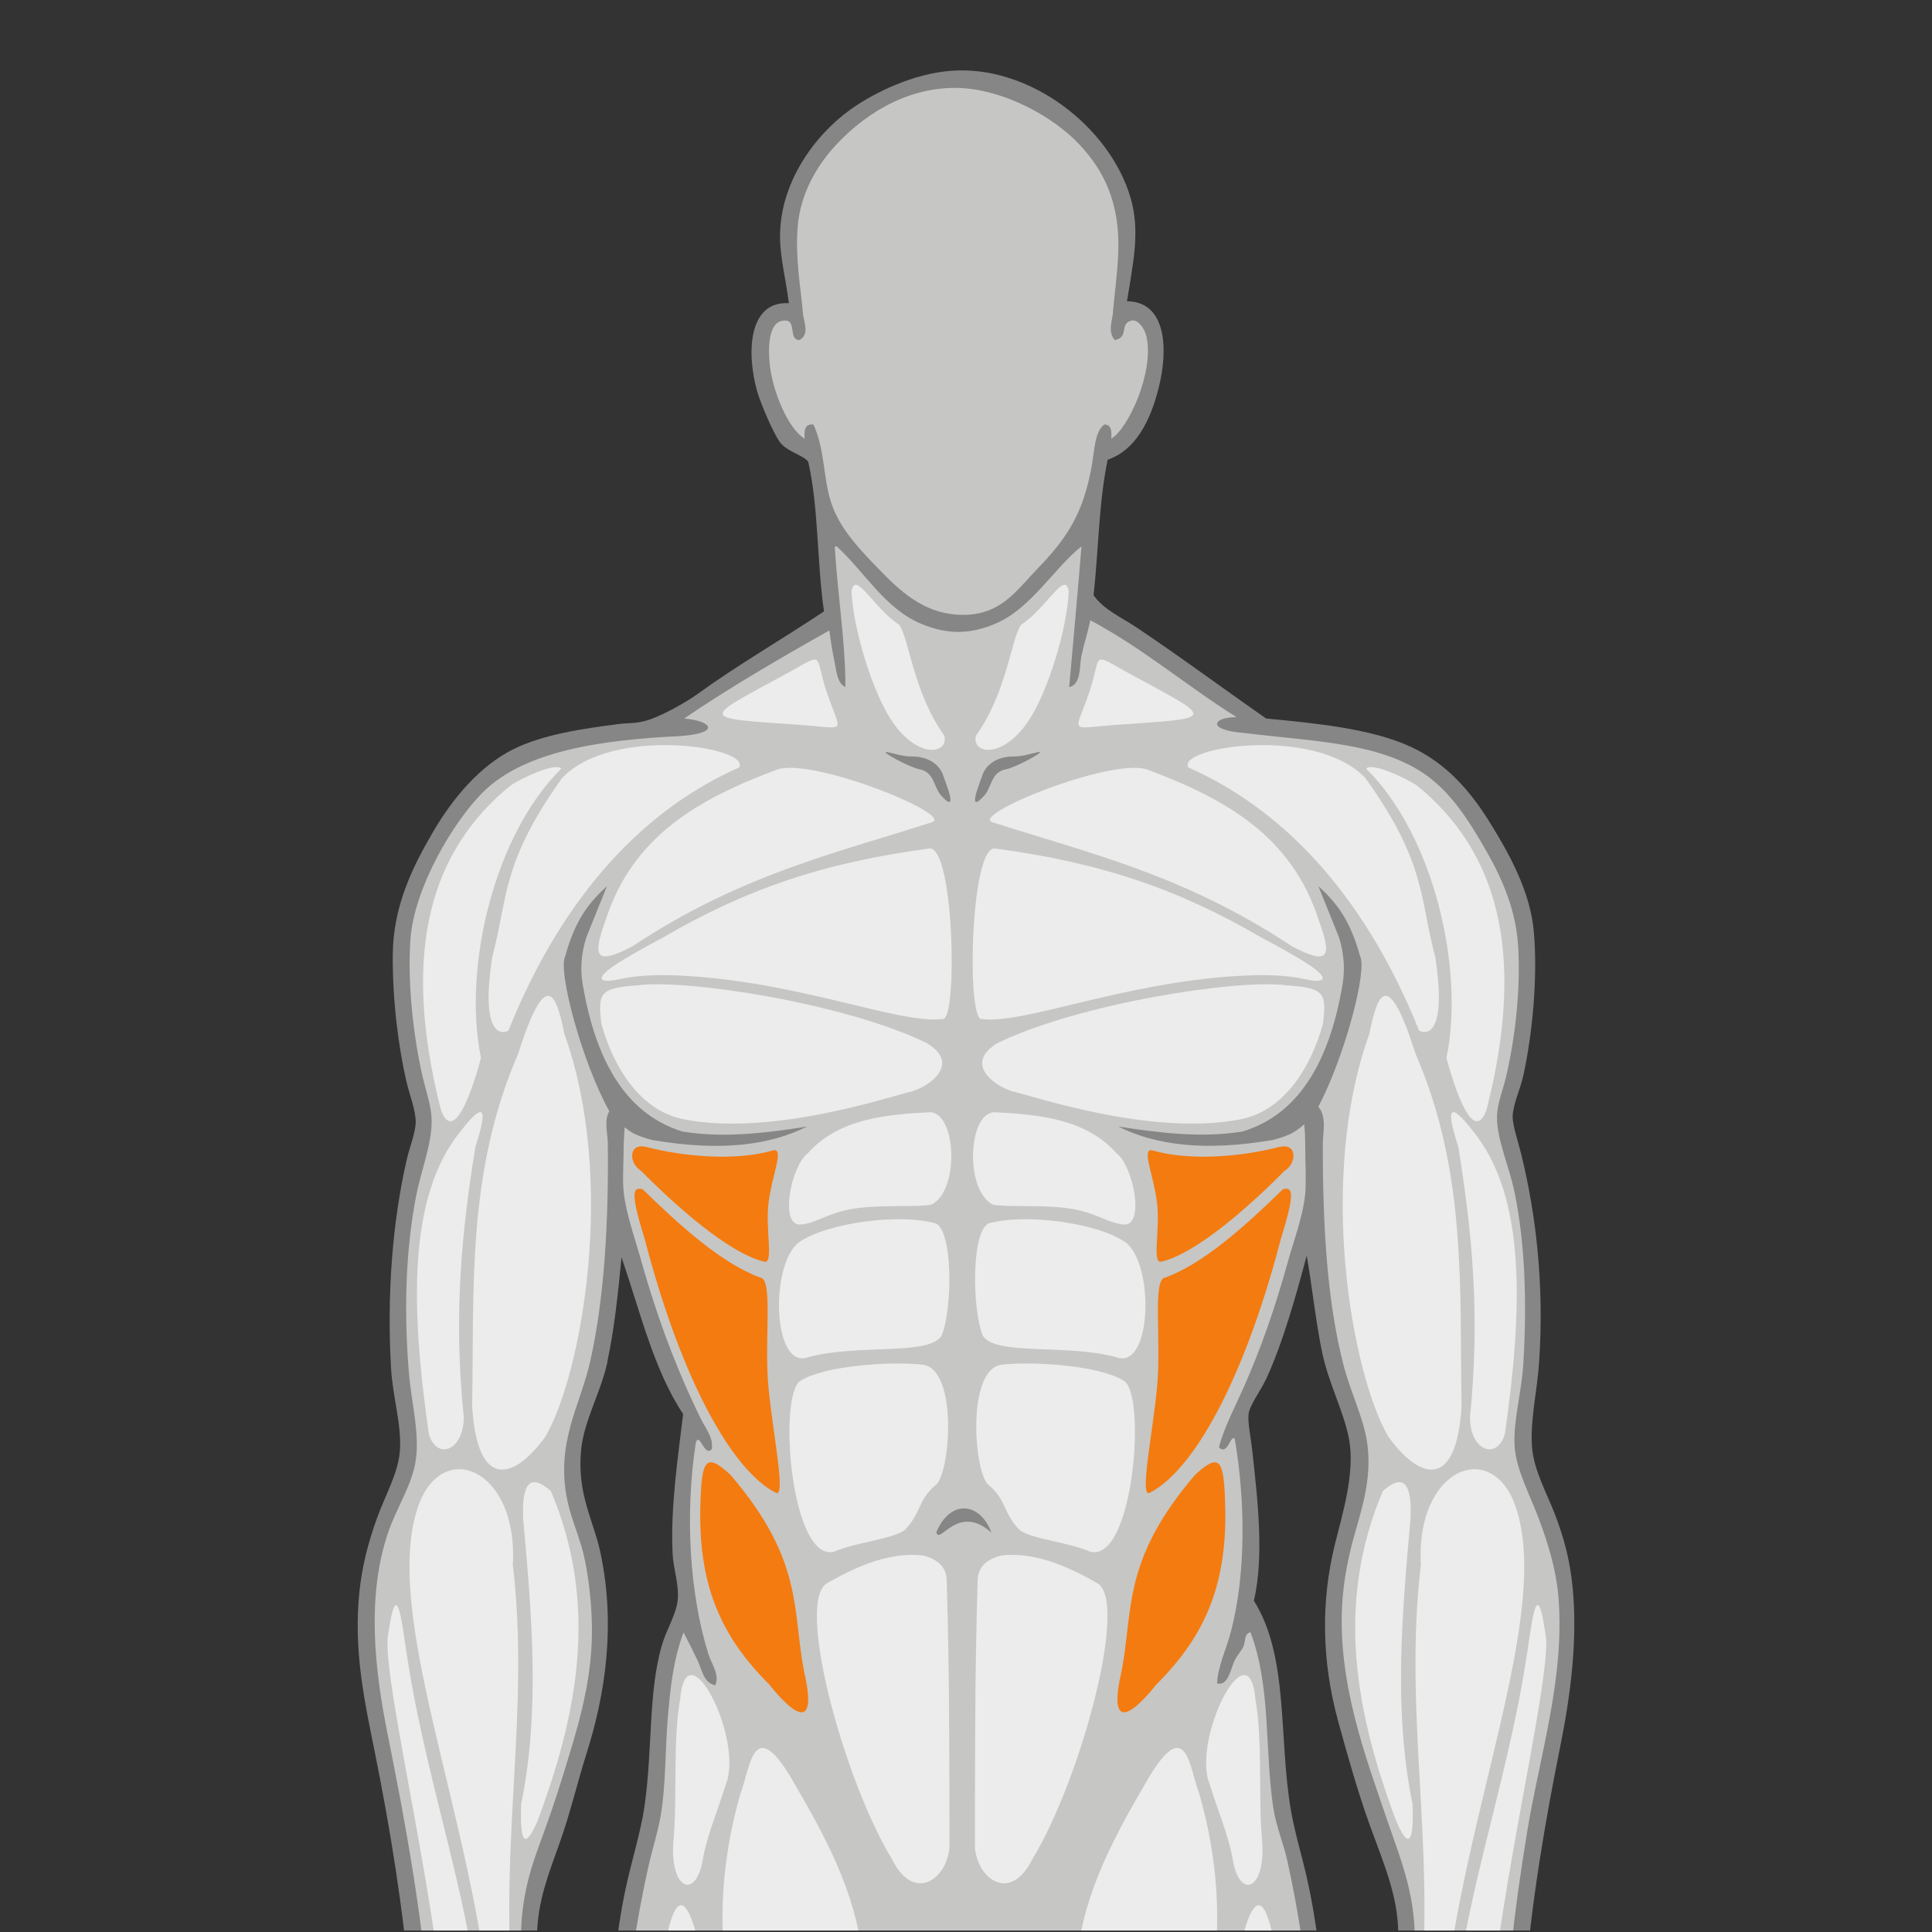<?xml version="1.0" encoding="UTF-8"?>
<svg id="_ÎÓÈ_1" data-name=" ÎÓÈ 1" xmlns="http://www.w3.org/2000/svg" xmlns:xlink="http://www.w3.org/1999/xlink" version="1.1" viewBox="0 0 2834.6 2834.6">
  <rect x="0" y="0" width="2834.6" height="2834.6" fill="#333333" stroke="none"/>
  <defs>
    <style>
      .cls-1 {
        clip-path: url(#clippath);
      }

      .cls-2 {
        fill: none;
      }

      .cls-2, .cls-3, .cls-4, .cls-5, .cls-6 {
        stroke-width: 0px;
      }

      .cls-3 {
        fill: #f47b0f;
      }

      .cls-3, .cls-4, .cls-5, .cls-6 {
        fill-rule: evenodd;
      }

      .cls-4 {
        fill: #ececec;
      }

      .cls-5 {
        fill: #868686;
      }

      .cls-6 {
        fill: #c6c6c5;
      }
    </style>
    <clipPath id="clippath">
      <rect class="cls-2" x="-1.7" y="2.1" width="2838.1" height="2830.3"/>
    </clipPath>
  </defs>
  <g class="cls-1">
    <g>
      <path class="cls-5" d="M1653.6,442c55.7.4,61.6,66,46.5,126.6-12.4,49.6-34.3,92-74.9,105.9-12.9,60.3-13.5,132.9-20.7,198.9,15.3,21.5,40.8,32.3,62,46.5,63.4,42.3,127.5,90,191.2,134.3,72.6,6.9,154.4,14.9,211.8,41.3,51.6,23.8,86.7,63.4,116.3,111.1,27.6,44.4,59.4,100.9,64.6,160.2,6,68.2-2.2,151.4-15.5,211.8-4.2,19.1-15.2,41.7-15.5,59.4-.2,13.8,8.3,37.8,12.9,56.8,21,86.2,33.7,189.1,25.8,304.8-2.8,41.2-13.4,85.2-10.3,124,2.7,33.7,22.2,68.4,33.6,98.2,13.3,34.7,21.9,66.8,25.8,105.9,7.8,77.4-2.7,158.7-18.1,235.1-21.7,107.8-41.3,221.7-51.7,343.6-3.5,41.2-9.1,85.4-7.7,124,1.4,38.5,14.1,79.8,20.7,118.8,8.7,51.4,26.7,107,10.3,152.4-5.3,14.9-12.5,21.3-25.8,36.2-8.9,10-14.1,24.9-23.2,36.2-8.6,10.6-22.2,15.7-33.6,28.4-14.6,16.4-20,28.7-28.4,31-23.7,6.5-56.3-4.4-77.5-10.3-19.1-5.3-47.5-13.6-59.4-25.8-13.8-14.2-12.3-35.2-20.7-51.7-9.9-19.4-25.9-20.9-36.2-33.6-26.5,202.2-55.5,399.4-126.6,563.2-12.9,29.7-29.8,59.3-33.6,95.6-4.1,39.5,3.3,80-2.6,121.4-2.6,17.8-10.8,36.5-10.3,54.3.8,31.8,17.4,66.8,25.8,100.8,23.6,95,45.9,206.4,46.5,325.5.7,157.8-43.1,300-82.7,434-27.5,93-56.3,202.1-74.9,312.6-7.2,42.6-20.3,90.2-12.9,129.2,6.2,32.8,33.2,67,56.8,98.2,18,23.8,31.8,40.3,56.8,59.4,8.5,6.5,17.9,18.4,25.8,20.7,40.9,11.5,91.6,23.2,90.4,62-.7,22.6-17,32.6-56.8,33.6-29.3.7-58.5,0-87.8,0-60.1,0-126.1,9-175.7,2.6-13.8-1.8-25.3-11.2-43.9-12.9-42.4-3.9-83.3,10.5-98.2-12.9-18.9-29.7,24.3-114.2,23.2-149.8-.6-20.7-10.8-41.6-10.3-62,.8-31.3,16.1-64.1,20.7-98.2,22.1-164.8,14.9-393-15.5-550.2-12.4-64.1-37.1-124-41.3-193.7-8.8,15-7.1,32.3-10.3,49.1-9,47.5-24.5,95-33.6,144.7-28.8,158.1-34.9,381.6-10.3,550.2,2.6,17.7,5.6,31.8,10.3,49.1,3.9,14.3,9.7,32.3,10.3,46.5.9,21.7-10.2,42.1-10.3,62-.3,53,38.6,97.3,25.8,152.4-12,22.3-61.6,10.8-95.6,12.9-20.6,1.3-32.4,12.9-56.8,12.9h-167.9c-55.8,0-134.5,8.3-142.1-23.2-8.8-36.4,29.2-56.1,54.3-64.6,8.8-3,20.3-3.3,31-7.7,30.8-12.8,65.3-50.3,85.2-77.5,18.3-24.9,51.6-68.7,56.8-103.3,5.5-36-5.6-80.5-12.9-121.4-19-106.1-49.6-223.1-77.5-317.7-39.5-133.9-87.8-271.7-87.8-439.2s27.8-257.6,56.8-372c4-15.7,12.3-32.5,12.9-46.5,1.3-29.2-13.2-61.2-15.5-93-2.6-35.8,3.2-80.7-5.2-111.1-12.9-47.3-40.9-91.3-56.8-142.1-45.1-143.4-85.8-316.5-100.7-488.2-8.7,1.3-23.1,12-31,20.7-12.5,13.6-13.8,50.5-28.4,64.6-14.4,13.8-41.1,17.6-62,23.2-28.9,7.8-69.3,24.5-90.4,0-3.2-3.7-4.4-14.2-10.3-20.7-9.4-10.2-23.5-16.3-33.6-28.4-20.9-25.1-42.6-44.5-51.7-69.7-13.5-37.6-1.3-94.3,7.7-147.2,6.6-39.1,18.1-79,20.7-111.1,3.1-38.8-4-83-7.7-126.6-10.3-120.2-29.3-237.5-51.7-348.8-15.2-75.7-32.1-150.4-23.2-237.7,4-39.1,13.3-73.7,25.8-108.5,11.6-32.4,31.1-66,33.6-98.2,3-37.7-10.5-79.7-12.9-121.4-6.4-110.2,2.4-217.6,23.2-307.4,4.3-18.5,12.9-38.7,12.9-54.3,0-17.8-8.6-38.6-12.9-56.8-12.4-52-21.2-121.6-20.7-188.6.5-71.4,29.2-129.2,59.4-180.8,28.3-48.4,68.6-96.9,118.8-121.4,43.4-21.1,99.7-29.4,152.4-36.2,17.3-2.2,23.5-.2,41.6-5.2,18.6-5.1,56-25.2,74.7-38.8,58.4-42.4,122.7-79.3,185.8-121.4-10.4-70.6-7.9-154-23.2-219.6-7.1-9.7-30.6-14.3-41.3-28.4-8.9-11.6-28.1-55.6-33.6-74.9-15.9-56.1-13-132.9,46.5-129.2-4.2-34.7-12.5-65.2-12.9-95.6-1.1-80,50.1-150.5,103.3-188.6,37.7-26.9,94.3-52.7,147.2-56.8,115.4-9.1,232.9,81.7,263.7,186,14.9,50.5,3.2,98.2-5.2,152.4h0ZM1857.7,2023c-8.5,18.4-24.1,38.1-25.8,51.7-1.5,11.9,3.3,34.9,5.2,51.7,8,72.8,17.9,156.5,2.6,222.2,51.7,82.1,36,201.6,54.3,307.4,5.8,33.3,16.2,67.1,23.2,98.2,31.4,138.3,30.1,290.5,41.3,444.3,13.4-47.6,48-87.9,64.6-139.5,9.6-29.9,13.8-68.7,18.1-105.9,4.3-37.5,10.6-79.1,10.3-116.3-.4-56-22.1-104.4-41.3-157.6-17.6-48.6-32.6-101.9-46.5-152.4-25.1-91.1-25.5-178.1-5.2-260.9,10.3-41.9,30.3-105,20.7-155-7.6-39.7-29.2-80.1-38.8-124-9.3-42.8-15.8-103.1-23.2-144.7-15.8,58.9-34.7,127.1-59.4,180.8h0ZM891.5,1997.1c-9.7,45.5-34.4,86.4-38.8,129.2-6.7,65.7,18.3,104.5,28.4,152.4,21.8,103.5,8.1,204.1-20.7,294.5-13,41-23.5,86.3-38.8,129.2-16.4,46.1-33.1,87.6-33.6,136.9-.3,33.7,5.9,68.9,10.3,103.3,4.5,34.7,7.3,70.2,15.5,100.8,15.4,57.5,48.5,106.3,72.3,157.6,5.7-154.1,5.1-301.9,31-426.2,8.9-42.8,22.8-85.5,28.4-124,12.2-83.8,5.3-167.9,25.8-237.7,6.6-22.4,21.5-45.6,23.2-67.2,1.7-21.7-6.8-45.2-7.7-67.2-3-68.4,7.4-136.6,15.5-204.1-42.8-63.9-63.1-150.4-90.4-229.9-5.2,53.2-10.3,103.8-20.7,152.4h0ZM1415.9,3115.7c-3.1,249.7-5.1,492.6-36.2,713-4.4,31.5-19.3,62.8-18.1,90.4.9,20.6,14.2,42.7,18.1,64.6,9.5,53.1,8.7,115.1,2.6,167.9-3.6,30.7-14.4,57.4-12.9,87.8,2,41.4,19.2,77.7,31,116.3,12.6,40.9,20,80.8,25.8,121.4-2.5-84.8,57.3-160.5,54.3-250.6-1.1-32.9-13.5-65.4-15.5-98.2-2.6-42.8-4.7-90,0-131.7,3-26.7,20.5-54,20.7-80.1.1-26.5-13.2-57-18.1-87.8-34.8-220.6-37.1-471.1-41.3-715.6-3.5.8-4.9,3.7-10.3,2.6h0Z"/>
      <path class="cls-6" d="M1240,1007.7c-11.7-5.1-12.8-23.6-15.5-36.2-3.3-15.6-5.7-31.7-7.7-46.5-67.8,38.1-150.2,86-213,129.2,41,3.5,54.4,21.5-6.3,25.8-118.4,5.6-229.1,22.5-289.3,82.7-43.7,43.7-100.3,139.9-105.9,214.4-5.2,68.3,5.6,150.9,18.1,204.1,4.9,20.6,12.6,42.1,12.9,62,.6,35.5-15.9,74.9-23.2,113.7-15.1,79.9-17.5,166.3-10.3,255.7,3.6,44.5,16,88.9,10.3,129.2-5.2,37.1-29,71.3-41.3,108.5-30.7,92.7-19.6,197.1,0,294.5,26.9,133.5,50.4,263.9,62,405.6,2.4,29.7,6.3,62.5,5.2,90.4-1.6,37.7-14.3,79.8-20.7,118.8-3.2,19.4-7.5,39.5-10.3,59.4-3.1,21.7-7.7,46.2-5.2,64.6,4.9,34.6,41.2,49.1,54.3,82.7,24.4,4.6,32.6,41.2,51.7,46.5,24.3,6.7,98.4-19.8,108.5-31,11.7-13,9.7-37.1,18.1-51.7,13.3-23.2,36.8-25.3,41.3-43.9,4.7-19.2-4.5-64.3-15.5-90.4-20.5-48.6-53-87.8-67.2-139.5-7-25.5-9-57.4-12.9-90.4-3.7-31-11-63-12.9-93-4.3-69.1,7.8-116.3,25.8-165.3,12.3-33.3,23.6-65.6,33.6-98.2,19.9-65,44.1-136.7,43.9-217,0-34.3-3.8-70.7-10.3-103.3-6-30.2-19.6-58-25.8-87.8-17.7-84.5,19.1-139.4,33.6-204.1,21.3-95.2,27-207.6,25.8-320.3-.1-13.6-5.9-33.6,2.2-46.5-40-72-76.1-206.2-64.7-227.5,15.2-54.8,34.9-78.4,61.2-102.7-10,24.9-20,49.8-30.1,74.7-8.3,25.6-9.7,51.2-4.1,76.8,20.3,112.4,66.9,184.7,145.2,208.5,59.1,9.7,120.7,2.5,182.6-7.3-53.2,26.6-124.2,37.3-227.2,19.7-22.9-6.1-30.8-10.8-40.5-18.7-.2,8.7-1.3,17.8-1.3,25.6,0,23.8-2,51.6,0,69.7,3.7,32.9,16.8,68.5,25.8,100.8,23.9,85.2,53.5,163.1,87.8,232.5,6.8,13.7,18.7,27.7,15.5,43.9-10.9,11.6-17.4-25.4-23.2-10.3-16.7,107.6-8.6,224.2,18.1,310,4.6,14.9,17.3,31.3,10.3,46.5-17-3.3-19.3-22.4-25.8-36.2-6.6-13.9-14.2-28.7-20.7-41.3-15.3,40.7-19.6,82.9-23.2,126.6-3.9,47.2-2.7,97.8-10.3,142.1-4.3,24.9-12.7,50.5-18.1,74.9-17.1,77.5-31,159.9-33.6,253.2-3.4,122-16.8,246.8-2.6,366.8,19.4,163.6,59.6,322.3,105.9,462.4,15.7,47.5,46.6,90.4,54.3,136.9,5,30.2-1.9,56.5,0,85.2,2,30.2,7.7,60.8,12.9,87.8,5.4,27.9,17.6,53.8,15.5,80.1-12.1,14.1-23-16-25.8-2.6-60.6,198.8-73.9,423.9-15.5,635.5,46.3,167.6,99.1,323.4,129.2,506.3,4.6,27.9,11.2,57.3,10.3,82.7-1.2,36.1-13.8,58.2-28.4,82.7-23.1,38.6-50.7,72.3-80.1,98.2-4.4,3.9-19.5,15.5-10.3,15.5,15.6-1.4,34.2,1.9,51.7,2.6,17,.6,37.4-4.6,49.1,5.2-19.1,9.7-45.8,8-72.3,10.3-60,5.3-124.7,1.8-139.5,46.5,22.8,9.3,47.9,5.2,72.3,5.2s52-.4,77.5,0c50,.7,100.8,6.9,147.2,0,12-1.8,22.1-8.8,33.6-10.3,30-4,57.4,5,85.2-2.6,5.1-52.8-28.9-90.6-28.4-139.5.2-19.9,11.5-39.8,10.3-62-1.2-24.1-13.4-45.8-18.1-69.7-5.1-26-5.3-54.4-7.8-80.1-16.1-171.5-12.3-336.5,18.1-501.2,9.6-52.3,24.8-98.3,33.6-144.7,20.4-108,11.3-225.6-18.1-317.7-14.4-45.2-34.1-95.9-33.6-144.7.4-32.4,13.5-63,15.5-93,2.7-41,3.9-84.9,0-126.6-2.5-26.2-18.4-52.6-20.7-80.1-3.5-42.5,13.1-70.7,18.1-108.5,30-226.2,32.3-473.3,36.2-723.3,16.3-4.6,49.7-5.3,59.4,5.2-2.1,246.7,8.7,500,38.8,713,4.3,30.6,15.6,60.9,18.1,90.4,3.4,40.6-12.8,56.4-18.1,85.2-10.7,58.5-5.2,135,5.2,186,3.9,19.3,10.4,37.6,10.3,56.8,0,48.7-19.3,96-33.6,142.1-30.5,98.5-31.3,208.9-12.9,312.6,8.2,45.9,23.4,92.3,33.6,144.7,21.5,110.6,27.3,217.9,28.4,325.5.9,86.7-1.2,175.2-12.9,250.6-3.8,24.2-15.9,47.2-18.1,72.3-2.2,25.4,10.4,45.4,10.3,69.7,0,20.8-10.2,45.8-15.5,67.2-5.6,22.4-13.6,44-12.9,69.7,26.7,12,56.3-2.6,90.4,2.6,10.4,1.6,20.1,8.8,31,10.3,45,6.6,99.9,0,149.8,0s77.8-.9,108.5-2.6c10.3-.6,25.8,4.9,33.6-5.2,6.2-16-12.8-23.2-23.2-28.4-36.1-18-111.7-15.2-155-20.7-10.3-1.3-25.9,3.4-31-7.7,29-7.2,67.6-4.8,103.3-5.2-19.3-23.2-46.1-45.4-67.2-74.9-28.8-40.3-58.9-81.1-54.3-147.2,7-99.5,34.9-199.3,59.4-297.1,23.3-92.9,52.6-185.6,77.5-281.6,52.3-201.9,38.4-417.4-23.2-625.2-7.8-8.1-2.5,8.4-10.3,7.7-5.8,5.8-12.9-.2-18.1-2.6,7.5-49.2,24.3-97.2,28.4-155,2.1-29.4-3.6-60.9,0-93,5.1-45.4,35.8-92.1,51.7-139.5,47.6-141.7,86.3-303.5,103.3-470.2,12.6-123-.8-245.6-5.2-366.8-3.3-92.7-16.7-176.6-33.6-253.2-5.8-26.5-16.6-51.2-20.6-77.5-13-84.6-3.2-178.8-33.6-258.3-9.4,1.8-7,13.3-10.3,20.7-3.1,6.8-9.3,13.2-12.9,20.7-6.2,12.7-9.1,37.5-25.8,33.6.9-24.5,13.6-50,20.7-77.5,21.6-84,21-189.4,5.2-281.6-6.8-5.9-9.8,25.1-23.2,12.9,7.6-29.6,22.9-57.8,36.2-87.8,25.8-58.4,46.4-117.6,64.6-183.4,9.2-33.1,22.4-67.1,25.8-100.8,1.8-18,0-47,0-72.3s-1.4-19.9-1.3-29.9c-12.7,10.6-19,15.8-45.8,23-103,17.6-174,6.9-227.2-19.7,61.9,9.7,123.5,17,182.6,7.3,78.4-23.9,125-96.1,145.2-208.5,5.5-25.6,4.1-51.2-4.1-76.8-10-24.9-20.1-49.8-30.1-74.7,26.3,24.3,46,48,61.2,102.7,11.1,20.7-22.6,147.7-61.2,221,12.8,15.1,6.5,38.8,6.5,55.7,0,122.3,6.6,232.5,31,325.5,10,38,27.8,73.4,33.6,108.5,10,60.2-12.4,113-23.2,157.6-6.4,26.4-11.3,54.2-12.9,82.7-6.7,115.8,34.7,224.6,64.6,312.6,22.5,66.2,46.6,119.5,41.3,204.1-4.1,65.9-15,161.7-38.8,219.6-22.4,54.5-80.6,134.3-67.2,191.2,5.8,24.5,33,26.3,43.9,46.5,8,14.8,6,39.3,18.1,51.7,24.4,24.9,74.6,21.1,108.5,31,9.6-8.2,16.3-18.5,25.8-28.4,9.1-9.5,20.3-15.9,28.4-25.8,3.7-4.6,4.2-13.2,7.8-18.1,11.9-16.2,33.6-29,38.7-46.5,10.4-35.4-5.8-88.6-12.9-131.7-6.6-40.1-17.9-80.2-20.7-116.3-4.3-56.5,4.1-122.2,10.3-183.4,5.8-57,14.2-115.5,23.2-170.5,18.9-115.5,55.1-224.8,46.5-343.6-2.9-39.9-14.2-78.1-28.4-116.3-13.4-35.9-34.3-74.4-36.2-108.5-2-37.5,10.5-79.7,12.9-121.4,5.2-88.1,2.7-174.8-12.9-250.6-7.8-37.9-26.2-77.6-25.8-111.1.2-18.3,8.3-37.6,12.9-56.8,13.4-56,22.1-128.8,18.1-193.7-3.1-50-21.5-94.6-43.9-134.3-22.5-39.8-44.5-75.8-74.9-103.3-67.5-61.1-174-61.2-284.2-74.9-53.5-4.2-46.3-22.7-10.3-23.2-73-45.8-136.9-100.8-214.4-142.1-2.9,15.3-8.9,33-12.9,51.7-3.4,15.9,0,42.4-18.1,46.5,6.2-68.7,12.4-137.4,18.1-206.7-40.5,32.4-74.3,91.7-126.6,113.7-34.4,14.5-67.9,17.2-108.7,0-53.6-22.6-81.5-74.7-124-113.7-1.6.1-3.1.4-2.6,2.6,4.1,67.3,15.8,140.9,15.5,204.1h0ZM1373.8,2248.1c20.4-49,64.2-44.3,80.9.6-49.6-44.3-76.1,19-80.9-.6h0ZM1301.1,1103.3c13.3,2.8,23.3,6.6,37,6.6,21.2,0,40.5,9.6,46.4,29.8,1.8,6.1,23.8,58.3-4,27.1-10.7-12-9.4-34.4-32.1-38.3-12.3-2.1-58.7-26.5-47.3-25.3h0ZM1523.9,1103.3c-13.3,2.8-23.3,6.6-37,6.6-21.2,0-40.5,9.6-46.4,29.8-1.8,6.1-23.8,58.3,4,27.1,10.7-12,9.4-34.4,32.1-38.3,12.3-2.1,58.7-26.5,47.3-25.3h0ZM1216.7,3866.2c28.4,46.5,93.5,70.8,97.5,48.3,2.6,4.5,14.1,25.6-20.3,27.7-15.5,0-45-17.7-56.1-28.8-15.2-15.2-18.6-31.5-21.2-47.3h0ZM1184.7,3892c-20.7,21.2-32.8,33.9-67,37.3,6.9,7.2,14.8,16,43.8,9.9,21.6-13,23.7-29.8,23.2-47.2h0ZM1134.6,4020.6c5.7,57.2,12.2,128.8,43.2,155.9,11,11.6,33.3,16.5,60.6,23.4-25.2,10.3-60.4,4.6-87.2-12.6-23.9-15.3-37.6-151.2-16.7-166.8h0ZM1316.3,3988.9c-.4,30.3.2,140.2-12.8,167.3-6.3,13.1-24.4,25.1-38.9,29.6,25.2,10.3,21.9,11.4,48.7-5.7,23.9-15.3,23.9-175.6,3-191.2h0ZM1635.3,3866.2c-28.4,46.5-93.5,70.8-97.5,48.3-2.6,4.5-14.1,25.6,20.3,27.7,15.5,0,45-17.7,56.1-28.8,15.2-15.2,18.6-31.5,21.2-47.3h0ZM1667.4,3892c20.7,21.2,32.8,33.9,67,37.3-6.9,7.2-14.8,16-43.8,9.9-21.6-13-23.7-29.8-23.2-47.2h0ZM1717.5,4020.6c-5.7,57.2-12.2,128.8-43.2,155.9-11,11.6-33.3,16.5-60.6,23.4,25.2,10.3,60.4,4.6,87.2-12.6,23.9-15.3,37.6-151.2,16.7-166.8h0ZM1535.7,3988.9c.4,30.3-.2,140.2,12.8,167.3,6.3,13.1,24.4,25.1,38.9,29.6-25.2,10.3-21.9,11.4-48.7-5.7-23.9-15.3-23.9-175.6-3-191.2h0ZM1632.9,457.5c2.8-29.7,6.5-56.5,7.7-85.2,3.3-75.4-21.7-122.6-56.8-160.2-37-39.6-106.5-78.4-170.5-82.7-72.7-4.8-138.8,31.8-186.2,82.7-27.4,29.3-53,70.9-56.8,121.4-3.6,46.7,4.6,88.7,7.8,126.6.9,11.1,10.5,30.5-5.2,38.8-17.1-.1-2.9-31.5-23.3-28.4-19.8.9-22.9,32.4-20.7,59.4,3.6,44,27.9,99.8,51.7,113.7-1-12.2.2-22.2,12.9-20.7,17.9,39.1,13.7,83.4,28.4,121.4,13.7,35.3,41.6,64,67.2,90.4,31.5,32.6,65.3,64.3,116.3,67.2,61.5,3.4,84.8-34.4,116.5-67.2,43-44.4,67.6-80.7,80.1-152.4,3.9-22.2,4.1-48.8,18.1-59.4,10.5-.2,11.1,9.6,10.3,20.7,24.7-14.2,63.2-97.3,51.7-149.8-2.6-11.7-12.9-26.7-23.2-23.2-16.6,5.6-2.2,24.1-23.2,28.4-10.9-11.8-3.8-28.8-2.6-41.3h0Z"/>
      <path class="cls-4" d="M1084.5,1126c-132.5,58.5-255.2,178.7-338.6,386.1-15.9,8.2-39.8-4.1-23.6-108.4,23.3-86.9,12.8-137,102.3-262,73.4-77.9,277.7-45.5,259.8-15.8h0Z"/>
      <path class="cls-4" d="M823.5,1127.8c-98.3,96.7-145,292.3-117.8,424.6-20.1,73.6-43.3,119.4-58.9,75.6-60.5-237.6-11.5-382.2,101.2-474.7,14-10.4,68-35.7,75.5-25.5h0Z"/>
      <path class="cls-4" d="M827.9,1516.3c-11.9-60.1-27.4-96.9-67.6,29.6-76.2,175.5-64.4,347.5-67.6,517.3,7.6,124.3,61.9,107.9,107.7,44.3,53.4-92.2,104.5-377.9,27.4-591.2h0Z"/>
      <path class="cls-4" d="M676.5,1658.9c33.2-42.9,40.2-35,21,23.6-19.9,123.2-32.5,245.4-17.1,396.8,0,48.7-38.9,64.1-51.2,25-26.2-183.6-31.8-349.5,47.3-445.4h0Z"/>
      <path class="cls-4" d="M612.8,2212.3c34.5-104.3,147.9-57.8,139.6,83.3,25.4,214.6-20,405.3,0,630.5-6.8,68.3-21,73.6-33.8,15.8-27.9-281.9-157.4-574.1-105.8-729.6h0Z"/>
      <path class="cls-4" d="M569.3,2399.4c14.2-99,20.8-9.2,30.2,44.7,29.3,182.4,95.2,358.6,107.7,537.8-.9,39.7-39,48.9-53.9,34.2,1.2-179.4-94-551.2-84.1-616.7h0Z"/>
      <path class="cls-4" d="M808.4,2187.9c-29.7-26.7-43.3-13.1-40.8,40.8,12.7,140.8,25,281.6-3,418.4-2,58.4,6,66.5,24.2,24.2,59-157.8,89.7-317.4,19.6-483.3h0Z"/>
      <path class="cls-4" d="M1743.5,1126c132.5,58.5,255.2,178.7,338.6,386.1,15.9,8.2,39.8-4.1,23.6-108.4-23.3-86.9-12.8-137-102.3-262-73.4-77.9-277.7-45.5-259.8-15.8h0Z"/>
      <path class="cls-4" d="M2004.4,1127.8c98.3,96.7,145,292.3,117.8,424.6,20.1,73.6,43.3,119.4,58.9,75.6,60.5-237.6,11.5-382.2-101.2-474.7-14-10.4-68-35.7-75.5-25.5h0Z"/>
      <path class="cls-4" d="M2009.2,1516.3c11.9-60.1,27.4-96.9,67.6,29.6,76.2,175.5,64.4,347.5,67.6,517.3-7.6,124.3-61.9,107.9-107.7,44.3-53.4-92.2-104.5-377.9-27.4-591.2h0Z"/>
      <path class="cls-4" d="M2160.6,1658.9c-33.2-42.9-40.2-35-21,23.6,19.9,123.2,32.5,245.4,17.1,396.8,0,48.7,38.9,64.1,51.2,25,26.2-183.6,31.8-349.5-47.3-445.4h0Z"/>
      <path class="cls-4" d="M2224.3,2212.3c-34.5-104.3-147.9-57.8-139.6,83.3-25.4,214.6,20,405.3,0,630.5,6.8,68.3,21,73.6,33.8,15.8,27.9-281.9,157.4-574.1,105.8-729.6h0Z"/>
      <path class="cls-4" d="M2267.8,2399.4c-14.2-99-20.8-9.2-30.2,44.7-29.3,182.4-95.2,358.6-107.7,537.8.9,39.7,39,48.9,53.9,34.2-1.2-179.4,94-551.2,84.1-616.7h0Z"/>
      <path class="cls-4" d="M2028.7,2187.9c29.7-26.7,43.3-13.1,40.8,40.8-12.7,140.8-25,281.6,3,418.4,2,58.4-6,66.5-24.2,24.2-59-157.8-89.7-317.4-19.6-483.3h0Z"/>
      <path class="cls-4" d="M1212.9,1015.1c21,62.9,32.9,53.5-39.6,48.4-149.8-10.4-144.6-6.9-20-74.8,59.1-32.2,40.6-30.4,59.5,26.4h0Z"/>
      <path class="cls-4" d="M1249.3,867.4c2.9,59,31.7,148.3,57.9,188.4,38.3,58.6,84.6,51,78.4,23.8-46-65-51.1-140.2-66.2-162.9-36.7-23.5-65.3-81.4-70-49.2h0Z"/>
      <path class="cls-4" d="M1140.8,1128.8c53.2-17,260.2,66.9,226.4,77.6-142.3,45.8-280.6,76.8-439,181.8-54.9,29-59.3,15.8-39.7-37.9,39.5-123.8,137.1-178.6,252.4-221.5h0Z"/>
      <path class="cls-4" d="M971.7,1376.1c-29.8,15.8-56,30.7-71,40.9-26,17.5-23.8,26.6,7.1,19.8,31.8-7,65.8-6.9,98.2-5,172,10.1,314.6,71.3,377.1,63.3,22.1,2.8,17-249.7-18.7-250.3-157,20.7-271.9,60.6-392.6,131.3h0Z"/>
      <path class="cls-4" d="M937.2,1445.6c-59.1,3.7-59.5,12.1-55,56.1,18.7,67.4,58.8,127.9,120,140.3,132.1,26.7,312.7-36.5,336-40.7,31.4-10.3,70-43,20.3-71.6-122.1-58.5-351.3-93.1-421.2-84.2h0Z"/>
      <path class="cls-4" d="M1184.2,1692.9c-23.1,18.6-40.8,103.8-10.6,103.8,25.9-1.8,42.4-19.6,88.8-24.7,38.4-4.3,80.1-.7,104.1-4.5,41.2-20.4,37.2-132.6-1.3-135.7-67.4,3.4-135.6,9.9-180.9,61.2h0Z"/>
      <path class="cls-4" d="M1173,1822.1c42-28.3,146.6-42.2,200.1-27.1,25,11.9,24.5,123.3,8.7,164.2-17.6,30.6-121.5,12-196,32-52.3,20.1-57-137.1-12.8-169.2h0Z"/>
      <path class="cls-4" d="M1175.7,2025.1c35.7-21.5,130.5-28,176.6-23,54.7,4.1,42,164.2,19.6,177.5-25.3,21.5-19.6,39.6-44.9,65.7-20,13.4-72.2,17.7-102.5,31.1-64.9,18.4-84.1-236.3-48.8-251.2h0Z"/>
      <path class="cls-4" d="M1214.8,2322.1c46.6-26.7,93.1-45.1,139.7-39.9,30.2,8,35.1,24.8,34.6,41.2,4.1,131.3,3.7,258.2,4,385.8-2.7,46.6-51.9,85.1-85.1,17.3-70.1-115.3-142.8-382.2-93.1-404.4h0Z"/>
      <path class="cls-4" d="M1598.3,1015.1c-21,62.9-32.9,53.5,39.6,48.4,149.8-10.4,144.6-6.9,20-74.8-59.1-32.2-40.6-30.4-59.5,26.4h0Z"/>
      <path class="cls-4" d="M1568.1,867.4c-2.9,59-31.7,148.3-57.9,188.4-38.3,58.6-84.6,51-78.4,23.8,46-65,51.1-140.2,66.2-162.9,36.7-23.5,65.3-81.4,70-49.2h0Z"/>
      <path class="cls-4" d="M1682.6,1128.8c-53.2-17-260.2,66.9-226.4,77.6,142.3,45.8,280.6,76.8,439,181.8,54.9,29,59.3,15.8,39.7-37.9-39.5-123.8-137.1-178.6-252.4-221.5h0Z"/>
      <path class="cls-4" d="M1851.7,1376.1c29.8,15.8,56,30.7,71,40.9,26,17.5,23.8,26.6-7.1,19.8-31.8-7-65.8-6.9-98.2-5-172,10.1-314.6,71.3-377.1,63.3-22.1,2.8-17-249.7,18.7-250.3,157,20.7,271.9,60.6,392.6,131.3h0Z"/>
      <path class="cls-4" d="M1886.2,1445.6c59.1,3.7,59.5,12.1,55,56.1-18.7,67.4-58.8,127.9-120,140.3-132.1,26.7-312.7-36.5-336-40.7-31.4-10.3-70-43-20.3-71.6,122.1-58.5,351.3-93.1,421.2-84.2h0Z"/>
      <path class="cls-4" d="M1639.2,1692.9c23.1,18.6,40.8,103.8,10.6,103.8-25.9-1.8-42.4-19.6-88.8-24.7-38.4-4.3-80.1-.7-104.1-4.5-41.2-20.4-37.2-132.6,1.3-135.7,67.4,3.4,135.6,9.9,180.9,61.2h0Z"/>
      <path class="cls-4" d="M1650.5,1822.1c-42-28.3-146.6-42.2-200.1-27.1-25,11.9-24.5,123.3-8.7,164.2,17.6,30.6,121.5,12,196,32,52.3,20.1,57-137.1,12.8-169.2h0Z"/>
      <path class="cls-4" d="M1647.7,2025.1c-35.7-21.5-130.5-28-176.6-23-54.6,4.1-42,164.2-19.6,177.5,25.3,21.5,19.6,39.6,44.9,65.7,20,13.4,72.2,17.7,102.5,31.1,64.9,18.4,84.1-236.3,48.8-251.2h0Z"/>
      <path class="cls-4" d="M1608.6,2322.1c-46.6-26.7-93.1-45.1-139.7-39.9-30.2,8-35.1,24.8-34.6,41.2-4.1,131.3-3.7,258.2-4,385.8,2.7,46.6,51.9,85.1,85.1,17.3,70.1-115.3,142.8-382.2,93.1-404.4h0Z"/>
      <path class="cls-3" d="M946.6,1682.5c-25.5-5.1-23.4,25.1-6.1,35.2,49.5,50.3,128.4,120.8,180.4,133.3,15,4.4,1.6-46.8,6.8-87,5.5-42.7,23.6-80.3,6.3-76.1-52.4,15.2-126.6,10.3-187.3-5.5h0Z"/>
      <path class="cls-3" d="M942.7,1744.7c53,51.6,115.2,108.8,172.8,129.7,19.1,2.3,5.6,89.9,11.8,158.9,6.2,69,27.6,169.4,9.8,156.3-59.7-31.3-134.3-154.5-191-370.9-21-68-18.3-77.8-3.4-73.9h0Z"/>
      <path class="cls-3" d="M1071.9,2164c-36.5-33.9-42-21.3-44.1,38-4.6,121.6,28.9,197.5,100.3,268.9,47.6,59.3,68.9,56.2,51.7-18.2-17.7-90,0-162.7-107.9-288.7h0Z"/>
      <path class="cls-3" d="M1878.6,1682.5c25.5-5.1,23.4,25.1,6.1,35.2-49.5,50.3-128.4,120.8-180.4,133.3-15,4.4-1.6-46.8-6.8-87-5.5-42.7-23.6-80.3-6.3-76.1,52.4,15.2,126.6,10.3,187.3-5.5h0Z"/>
      <path class="cls-3" d="M1882.4,1744.7c-53,51.6-115.2,108.8-172.8,129.7-19.1,2.3-5.6,89.9-11.8,158.9-6.2,69-27.6,169.4-9.8,156.3,59.7-31.3,134.3-154.5,191-370.9,21-68,18.3-77.8,3.4-73.9h0Z"/>
      <path class="cls-3" d="M1753.3,2164c36.5-33.9,42-21.3,44.1,38,4.6,121.6-28.9,197.5-100.3,268.9-47.6,59.3-68.9,56.2-51.7-18.2,17.7-90,0-162.7,107.9-288.7h0Z"/>
      <path class="cls-4" d="M998,2492c9.8-105.8,93.8,60.6,66.9,126-11.5,38.1-27.7,73.7-34.5,114.2-11,55-47.2,38.9-42.5-29.2,6.2-64.8-1.3-144.6,10.1-210.9h0Z"/>
      <path class="cls-4" d="M1167.3,2620c130.2,221.3,126.1,304.3,39.8,704.4-11.8,91.7-25,151.9-48.6-8.8-24.1-227.9-152.8-401.3-72.2-683.8,15.2-39.3,18.7-122.8,81.1-11.8h0Z"/>
      <path class="cls-4" d="M971.3,2880.5c16.5-109.9,35.9-113.5,58.2-10.8,81.2,318.4,149.5,631.7,144.3,915.5-12.8,85-32.9,146.9-103.4,47.4-126.1-268.1-168.3-580.6-99.1-952.1h0Z"/>
      <path class="cls-4" d="M1294.4,3044.2c32.3-95.5,53.1-81.9,62.5,40.9,12.9,244.1,7.2,496.9-23.7,732.4-8.6,101.2-129.2,38.8-135.7-116.3-9.8-176.9,37.6-411,96.9-657h0Z"/>
      <path class="cls-4" d="M1088.7,4296.8c31.1-146.9,108.9-61,145.6,166.4,37.5,222.6-49.7,462.5,62,924.7,15.8,55.6-5.6,73.3-19.1,78.5-19.7,7.6-47.5-20.1-51.4-41.9-74-427.3-263.8-724.7-137.1-1127.8h0Z"/>
      <path class="cls-4" d="M1287.5,4289.1c-7.8-100.4,36.6-109.1,62.8,44.5,80.5,281.1,3.6,382.3-20.9,560.2-8.7,97.7-35.8,95.1-31.4-34-3.5-190.2,27-356.9-10.5-570.7h0Z"/>
      <path class="cls-4" d="M1841.8,2492c-9.8-105.8-93.8,60.6-66.9,126,11.5,38.1,27.7,73.7,34.5,114.2,11,55,47.2,38.9,42.5-29.2-6.2-64.8,1.3-144.6-10.1-210.9h0Z"/>
      <path class="cls-4" d="M1678.6,2620c-130.2,221.3-126.1,304.3-39.8,704.4,11.8,91.7,25,151.9,48.6-8.8,24.1-227.9,152.8-401.3,72.2-683.8-15.2-39.3-18.7-122.8-81.1-11.8h0Z"/>
      <path class="cls-4" d="M1874.6,2880.5c-16.5-109.9-35.9-113.5-58.2-10.8-81.2,318.4-149.5,631.7-144.3,915.5,12.8,85,32.9,146.9,103.4,47.4,126.1-268.1,168.3-580.6,99.1-952.1h0Z"/>
      <path class="cls-4" d="M1551.5,3044.2c-32.3-95.5-53.1-81.9-62.5,40.9-12.9,244.1-7.2,496.9,23.7,732.4,8.6,101.2,129.2,38.8,135.7-116.3,9.8-176.9-37.6-411-96.9-657h0Z"/>
      <path class="cls-4" d="M1757.2,4296.8c-31.1-146.9-108.9-61-145.6,166.4-37.5,222.6,49.7,462.5-62,924.7-15.8,55.6,5.6,73.3,19.1,78.5,19.7,7.6,47.5-20.1,51.4-41.9,74-427.3,263.8-724.7,137.1-1127.8h0Z"/>
      <path class="cls-4" d="M1567.6,4289.1c7.8-100.4-36.6-109.1-62.8,44.5-80.5,281.1-3.6,382.3,20.9,560.2,8.7,97.7,35.8,95.1,31.4-34,3.5-190.2-27-356.9,10.5-570.7h0Z"/>
    </g>
  </g>
</svg>